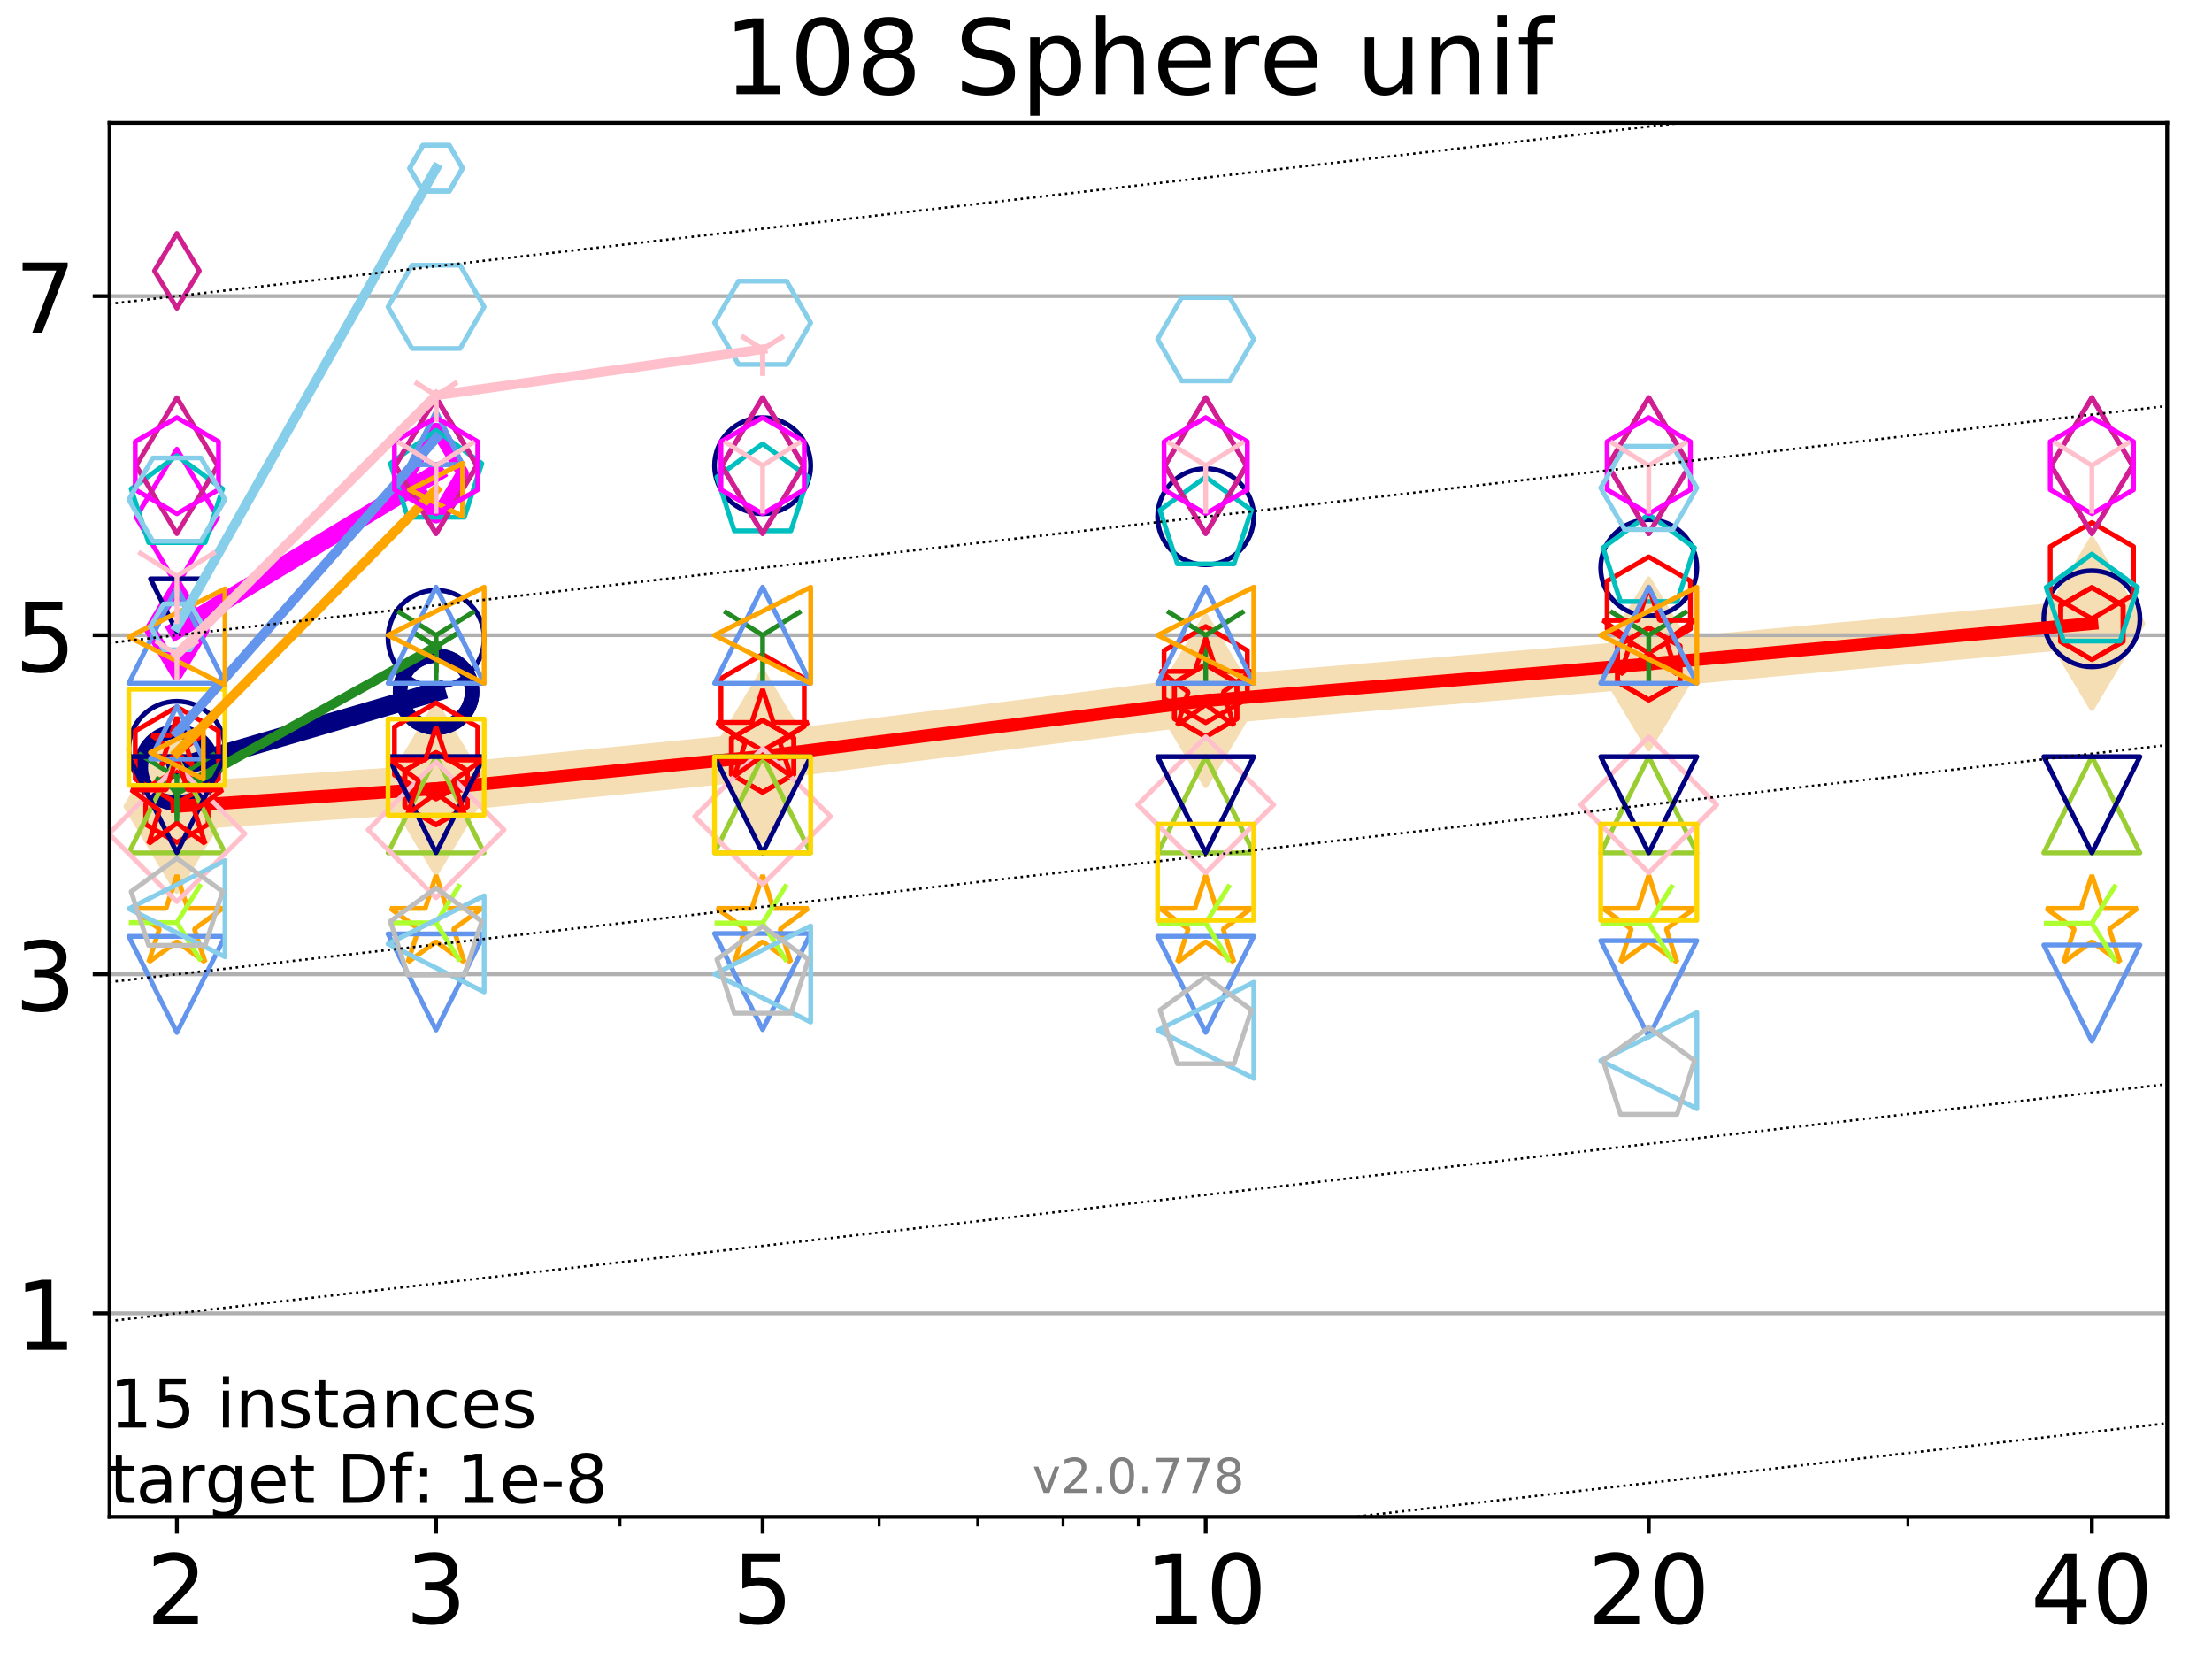 <?xml version="1.0" encoding="utf-8" standalone="no"?>
<!DOCTYPE svg PUBLIC "-//W3C//DTD SVG 1.1//EN"
  "http://www.w3.org/Graphics/SVG/1.1/DTD/svg11.dtd">
<!-- Created with matplotlib (http://matplotlib.org/) -->
<svg height="345pt" version="1.1" viewBox="0 0 460 345" width="460pt" xmlns="http://www.w3.org/2000/svg" xmlns:xlink="http://www.w3.org/1999/xlink">
 <defs>
  <style type="text/css">
*{stroke-linecap:butt;stroke-linejoin:round;}
  </style>
 </defs>
 <g id="figure_1">
  <g id="patch_1">
   <path d="M 0 345.6 
L 460.8 345.6 
L 460.8 0 
L 0 0 
z
" style="fill:#ffffff;"/>
  </g>
  <g id="axes_1">
   <g id="patch_2">
    <path d="M 22.78 315.44 
L 450.672 315.44 
L 450.672 25.56 
L 22.78 25.56 
z
" style="fill:#ffffff;"/>
   </g>
   <g id="line2d_1">
    <path clip-path="url(#p740815f506)" d="M 36.786 167.689 
L 90.685 163.993 
L 158.59 157.269 
L 250.732 145.711 
L 342.873 138.069 
L 435.015 129.67 
" style="fill:none;stroke:#f5deb3;stroke-linecap:square;stroke-width:10;"/>
    <defs>
     <path d="M -0 17.678 
L 10.607 0 
L 0 -17.678 
L -10.607 -0 
z
" id="mae98ae715f" style="stroke:#f5deb3;stroke-linejoin:miter;"/>
    </defs>
    <g clip-path="url(#p740815f506)">
     <use style="fill:#f5deb3;stroke:#f5deb3;stroke-linejoin:miter;" x="36.786" xlink:href="#mae98ae715f" y="167.689"/>
     <use style="fill:#f5deb3;stroke:#f5deb3;stroke-linejoin:miter;" x="90.685" xlink:href="#mae98ae715f" y="163.993"/>
     <use style="fill:#f5deb3;stroke:#f5deb3;stroke-linejoin:miter;" x="158.59" xlink:href="#mae98ae715f" y="157.269"/>
     <use style="fill:#f5deb3;stroke:#f5deb3;stroke-linejoin:miter;" x="250.732" xlink:href="#mae98ae715f" y="145.711"/>
     <use style="fill:#f5deb3;stroke:#f5deb3;stroke-linejoin:miter;" x="342.873" xlink:href="#mae98ae715f" y="138.069"/>
     <use style="fill:#f5deb3;stroke:#f5deb3;stroke-linejoin:miter;" x="435.015" xlink:href="#mae98ae715f" y="129.67"/>
    </g>
   </g>
   <g id="matplotlib.axis_1">
    <g id="xtick_1">
     <g id="line2d_2">
      <defs>
       <path d="M 0 0 
L 0 3.5 
" id="mb6a7f45aaf" style="stroke:#000000;stroke-width:0.8;"/>
      </defs>
      <g>
       <use style="stroke:#000000;stroke-width:0.8;" x="36.786" xlink:href="#mb6a7f45aaf" y="315.44"/>
      </g>
     </g>
     <g id="text_1">
      <!-- 2 -->
      <defs>
       <path d="M 19.188 8.297 
L 53.609 8.297 
L 53.609 0 
L 7.328 0 
L 7.328 8.297 
Q 12.938 14.109 22.625 23.891 
Q 32.328 33.688 34.812 36.531 
Q 39.547 41.844 41.422 45.531 
Q 43.312 49.219 43.312 52.781 
Q 43.312 58.594 39.234 62.25 
Q 35.156 65.922 28.609 65.922 
Q 23.969 65.922 18.812 64.312 
Q 13.672 62.703 7.812 59.422 
L 7.812 69.391 
Q 13.766 71.781 18.938 73 
Q 24.125 74.219 28.422 74.219 
Q 39.75 74.219 46.484 68.547 
Q 53.219 62.891 53.219 53.422 
Q 53.219 48.922 51.531 44.891 
Q 49.859 40.875 45.406 35.406 
Q 44.188 33.984 37.641 27.219 
Q 31.109 20.453 19.188 8.297 
z
" id="DejaVuSans-32"/>
      </defs>
      <g transform="translate(30.423 337.637)scale(0.2 -0.2)">
       <use xlink:href="#DejaVuSans-32"/>
      </g>
     </g>
    </g>
    <g id="xtick_2">
     <g id="line2d_3">
      <g>
       <use style="stroke:#000000;stroke-width:0.8;" x="90.685" xlink:href="#mb6a7f45aaf" y="315.44"/>
      </g>
     </g>
     <g id="text_2">
      <!-- 3 -->
      <defs>
       <path d="M 40.578 39.312 
Q 47.656 37.797 51.625 33 
Q 55.609 28.219 55.609 21.188 
Q 55.609 10.406 48.188 4.484 
Q 40.766 -1.422 27.094 -1.422 
Q 22.516 -1.422 17.656 -0.516 
Q 12.797 0.391 7.625 2.203 
L 7.625 11.719 
Q 11.719 9.328 16.594 8.109 
Q 21.484 6.891 26.812 6.891 
Q 36.078 6.891 40.938 10.547 
Q 45.797 14.203 45.797 21.188 
Q 45.797 27.641 41.281 31.266 
Q 36.766 34.906 28.719 34.906 
L 20.219 34.906 
L 20.219 43.016 
L 29.109 43.016 
Q 36.375 43.016 40.234 45.922 
Q 44.094 48.828 44.094 54.297 
Q 44.094 59.906 40.109 62.906 
Q 36.141 65.922 28.719 65.922 
Q 24.656 65.922 20.016 65.031 
Q 15.375 64.156 9.812 62.312 
L 9.812 71.094 
Q 15.438 72.656 20.344 73.438 
Q 25.25 74.219 29.594 74.219 
Q 40.828 74.219 47.359 69.109 
Q 53.906 64.016 53.906 55.328 
Q 53.906 49.266 50.438 45.094 
Q 46.969 40.922 40.578 39.312 
z
" id="DejaVuSans-33"/>
      </defs>
      <g transform="translate(84.323 337.637)scale(0.2 -0.2)">
       <use xlink:href="#DejaVuSans-33"/>
      </g>
     </g>
    </g>
    <g id="xtick_3">
     <g id="line2d_4">
      <g>
       <use style="stroke:#000000;stroke-width:0.8;" x="158.59" xlink:href="#mb6a7f45aaf" y="315.44"/>
      </g>
     </g>
     <g id="text_3">
      <!-- 5 -->
      <defs>
       <path d="M 10.797 72.906 
L 49.516 72.906 
L 49.516 64.594 
L 19.828 64.594 
L 19.828 46.734 
Q 21.969 47.469 24.109 47.828 
Q 26.266 48.188 28.422 48.188 
Q 40.625 48.188 47.75 41.5 
Q 54.891 34.812 54.891 23.391 
Q 54.891 11.625 47.562 5.094 
Q 40.234 -1.422 26.906 -1.422 
Q 22.312 -1.422 17.547 -0.641 
Q 12.797 0.141 7.719 1.703 
L 7.719 11.625 
Q 12.109 9.234 16.797 8.062 
Q 21.484 6.891 26.703 6.891 
Q 35.156 6.891 40.078 11.328 
Q 45.016 15.766 45.016 23.391 
Q 45.016 31 40.078 35.438 
Q 35.156 39.891 26.703 39.891 
Q 22.75 39.891 18.812 39.016 
Q 14.891 38.141 10.797 36.281 
z
" id="DejaVuSans-35"/>
      </defs>
      <g transform="translate(152.228 337.637)scale(0.2 -0.2)">
       <use xlink:href="#DejaVuSans-35"/>
      </g>
     </g>
    </g>
    <g id="xtick_4">
     <g id="line2d_5">
      <g>
       <use style="stroke:#000000;stroke-width:0.8;" x="250.732" xlink:href="#mb6a7f45aaf" y="315.44"/>
      </g>
     </g>
     <g id="text_4">
      <!-- 10 -->
      <defs>
       <path d="M 12.406 8.297 
L 28.516 8.297 
L 28.516 63.922 
L 10.984 60.406 
L 10.984 69.391 
L 28.422 72.906 
L 38.281 72.906 
L 38.281 8.297 
L 54.391 8.297 
L 54.391 0 
L 12.406 0 
z
" id="DejaVuSans-31"/>
       <path d="M 31.781 66.406 
Q 24.172 66.406 20.328 58.906 
Q 16.5 51.422 16.5 36.375 
Q 16.5 21.391 20.328 13.891 
Q 24.172 6.391 31.781 6.391 
Q 39.453 6.391 43.281 13.891 
Q 47.125 21.391 47.125 36.375 
Q 47.125 51.422 43.281 58.906 
Q 39.453 66.406 31.781 66.406 
z
M 31.781 74.219 
Q 44.047 74.219 50.516 64.516 
Q 56.984 54.828 56.984 36.375 
Q 56.984 17.969 50.516 8.266 
Q 44.047 -1.422 31.781 -1.422 
Q 19.531 -1.422 13.062 8.266 
Q 6.594 17.969 6.594 36.375 
Q 6.594 54.828 13.062 64.516 
Q 19.531 74.219 31.781 74.219 
z
" id="DejaVuSans-30"/>
      </defs>
      <g transform="translate(238.007 337.637)scale(0.2 -0.2)">
       <use xlink:href="#DejaVuSans-31"/>
       <use x="63.623" xlink:href="#DejaVuSans-30"/>
      </g>
     </g>
    </g>
    <g id="xtick_5">
     <g id="line2d_6">
      <g>
       <use style="stroke:#000000;stroke-width:0.8;" x="342.873" xlink:href="#mb6a7f45aaf" y="315.44"/>
      </g>
     </g>
     <g id="text_5">
      <!-- 20 -->
      <g transform="translate(330.148 337.637)scale(0.2 -0.2)">
       <use xlink:href="#DejaVuSans-32"/>
       <use x="63.623" xlink:href="#DejaVuSans-30"/>
      </g>
     </g>
    </g>
    <g id="xtick_6">
     <g id="line2d_7">
      <g>
       <use style="stroke:#000000;stroke-width:0.8;" x="435.015" xlink:href="#mb6a7f45aaf" y="315.44"/>
      </g>
     </g>
     <g id="text_6">
      <!-- 40 -->
      <defs>
       <path d="M 37.797 64.312 
L 12.891 25.391 
L 37.797 25.391 
z
M 35.203 72.906 
L 47.609 72.906 
L 47.609 25.391 
L 58.016 25.391 
L 58.016 17.188 
L 47.609 17.188 
L 47.609 0 
L 37.797 0 
L 37.797 17.188 
L 4.891 17.188 
L 4.891 26.703 
z
" id="DejaVuSans-34"/>
      </defs>
      <g transform="translate(422.29 337.637)scale(0.2 -0.2)">
       <use xlink:href="#DejaVuSans-34"/>
       <use x="63.623" xlink:href="#DejaVuSans-30"/>
      </g>
     </g>
    </g>
    <g id="xtick_7">
     <g id="line2d_8">
      <defs>
       <path d="M 0 0 
L 0 2 
" id="m0abdd138b0" style="stroke:#000000;stroke-width:0.6;"/>
      </defs>
      <g>
       <use style="stroke:#000000;stroke-width:0.6;" x="36.786" xlink:href="#m0abdd138b0" y="315.44"/>
      </g>
     </g>
    </g>
    <g id="xtick_8">
     <g id="line2d_9">
      <g>
       <use style="stroke:#000000;stroke-width:0.6;" x="90.685" xlink:href="#m0abdd138b0" y="315.44"/>
      </g>
     </g>
    </g>
    <g id="xtick_9">
     <g id="line2d_10">
      <g>
       <use style="stroke:#000000;stroke-width:0.6;" x="128.927" xlink:href="#m0abdd138b0" y="315.44"/>
      </g>
     </g>
    </g>
    <g id="xtick_10">
     <g id="line2d_11">
      <g>
       <use style="stroke:#000000;stroke-width:0.6;" x="158.59" xlink:href="#m0abdd138b0" y="315.44"/>
      </g>
     </g>
    </g>
    <g id="xtick_11">
     <g id="line2d_12">
      <g>
       <use style="stroke:#000000;stroke-width:0.6;" x="182.827" xlink:href="#m0abdd138b0" y="315.44"/>
      </g>
     </g>
    </g>
    <g id="xtick_12">
     <g id="line2d_13">
      <g>
       <use style="stroke:#000000;stroke-width:0.6;" x="203.318" xlink:href="#m0abdd138b0" y="315.44"/>
      </g>
     </g>
    </g>
    <g id="xtick_13">
     <g id="line2d_14">
      <g>
       <use style="stroke:#000000;stroke-width:0.6;" x="221.069" xlink:href="#m0abdd138b0" y="315.44"/>
      </g>
     </g>
    </g>
    <g id="xtick_14">
     <g id="line2d_15">
      <g>
       <use style="stroke:#000000;stroke-width:0.6;" x="236.726" xlink:href="#m0abdd138b0" y="315.44"/>
      </g>
     </g>
    </g>
    <g id="xtick_15">
     <g id="line2d_16">
      <g>
       <use style="stroke:#000000;stroke-width:0.6;" x="342.873" xlink:href="#m0abdd138b0" y="315.44"/>
      </g>
     </g>
    </g>
    <g id="xtick_16">
     <g id="line2d_17">
      <g>
       <use style="stroke:#000000;stroke-width:0.6;" x="396.773" xlink:href="#m0abdd138b0" y="315.44"/>
      </g>
     </g>
    </g>
    <g id="xtick_17">
     <g id="line2d_18">
      <g>
       <use style="stroke:#000000;stroke-width:0.6;" x="435.015" xlink:href="#m0abdd138b0" y="315.44"/>
      </g>
     </g>
    </g>
   </g>
   <g id="matplotlib.axis_2">
    <g id="ytick_1">
     <g id="line2d_19">
      <path clip-path="url(#p740815f506)" d="M 22.78 273.13 
L 450.672 273.13 
" style="fill:none;stroke:#b0b0b0;stroke-linecap:square;stroke-width:0.8;"/>
     </g>
     <g id="line2d_20">
      <defs>
       <path d="M 0 0 
L -3.5 0 
" id="me350f64777" style="stroke:#000000;stroke-width:0.8;"/>
      </defs>
      <g>
       <use style="stroke:#000000;stroke-width:0.8;" x="22.78" xlink:href="#me350f64777" y="273.13"/>
      </g>
     </g>
     <g id="text_7">
      <!-- 1 -->
      <g transform="translate(3.055 280.729)scale(0.2 -0.2)">
       <use xlink:href="#DejaVuSans-31"/>
      </g>
     </g>
    </g>
    <g id="ytick_2">
     <g id="line2d_21">
      <path clip-path="url(#p740815f506)" d="M 22.78 202.614 
L 450.672 202.614 
" style="fill:none;stroke:#b0b0b0;stroke-linecap:square;stroke-width:0.8;"/>
     </g>
     <g id="line2d_22">
      <g>
       <use style="stroke:#000000;stroke-width:0.8;" x="22.78" xlink:href="#me350f64777" y="202.614"/>
      </g>
     </g>
     <g id="text_8">
      <!-- 3 -->
      <g transform="translate(3.055 210.212)scale(0.2 -0.2)">
       <use xlink:href="#DejaVuSans-33"/>
      </g>
     </g>
    </g>
    <g id="ytick_3">
     <g id="line2d_23">
      <path clip-path="url(#p740815f506)" d="M 22.78 132.097 
L 450.672 132.097 
" style="fill:none;stroke:#b0b0b0;stroke-linecap:square;stroke-width:0.8;"/>
     </g>
     <g id="line2d_24">
      <g>
       <use style="stroke:#000000;stroke-width:0.8;" x="22.78" xlink:href="#me350f64777" y="132.097"/>
      </g>
     </g>
     <g id="text_9">
      <!-- 5 -->
      <g transform="translate(3.055 139.696)scale(0.2 -0.2)">
       <use xlink:href="#DejaVuSans-35"/>
      </g>
     </g>
    </g>
    <g id="ytick_4">
     <g id="line2d_25">
      <path clip-path="url(#p740815f506)" d="M 22.78 61.581 
L 450.672 61.581 
" style="fill:none;stroke:#b0b0b0;stroke-linecap:square;stroke-width:0.8;"/>
     </g>
     <g id="line2d_26">
      <g>
       <use style="stroke:#000000;stroke-width:0.8;" x="22.78" xlink:href="#me350f64777" y="61.581"/>
      </g>
     </g>
     <g id="text_10">
      <!-- 7 -->
      <defs>
       <path d="M 8.203 72.906 
L 55.078 72.906 
L 55.078 68.703 
L 28.609 0 
L 18.312 0 
L 43.219 64.594 
L 8.203 64.594 
z
" id="DejaVuSans-37"/>
      </defs>
      <g transform="translate(3.055 69.179)scale(0.2 -0.2)">
       <use xlink:href="#DejaVuSans-37"/>
      </g>
     </g>
    </g>
   </g>
   <g id="line2d_27">
    <path clip-path="url(#p740815f506)" d="M 36.786 159.628 
L 90.685 143.854 
" style="fill:none;stroke:#000080;stroke-linecap:square;stroke-width:4;"/>
    <defs>
     <path d="M 0 7.5 
C 1.989 7.5 3.897 6.71 5.303 5.303 
C 6.71 3.897 7.5 1.989 7.5 0 
C 7.5 -1.989 6.71 -3.897 5.303 -5.303 
C 3.897 -6.71 1.989 -7.5 0 -7.5 
C -1.989 -7.5 -3.897 -6.71 -5.303 -5.303 
C -6.71 -3.897 -7.5 -1.989 -7.5 0 
C -7.5 1.989 -6.71 3.897 -5.303 5.303 
C -3.897 6.71 -1.989 7.5 0 7.5 
z
" id="m6ea1056d8a" style="stroke:#000080;stroke-width:3;"/>
    </defs>
    <g clip-path="url(#p740815f506)">
     <use style="fill:none;stroke:#000080;stroke-width:3;" x="36.786" xlink:href="#m6ea1056d8a" y="159.628"/>
     <use style="fill:none;stroke:#000080;stroke-width:3;" x="90.685" xlink:href="#m6ea1056d8a" y="143.854"/>
    </g>
   </g>
   <g id="line2d_28">
    <path clip-path="url(#p740815f506)" d="M 90.685 143.854 
" style="fill:none;stroke:#000080;stroke-linecap:square;stroke-width:4;"/>
    <g clip-path="url(#p740815f506)">
     <use style="fill:none;stroke:#000080;stroke-width:3;" x="90.685" xlink:href="#m6ea1056d8a" y="143.854"/>
    </g>
   </g>
   <g id="line2d_29"/>
   <g id="line2d_30">
    <defs>
     <path d="M 0 10 
C 2.652 10 5.196 8.946 7.071 7.071 
C 8.946 5.196 10 2.652 10 0 
C 10 -2.652 8.946 -5.196 7.071 -7.071 
C 5.196 -8.946 2.652 -10 0 -10 
C -2.652 -10 -5.196 -8.946 -7.071 -7.071 
C -8.946 -5.196 -10 -2.652 -10 0 
C -10 2.652 -8.946 5.196 -7.071 7.071 
C -5.196 8.946 -2.652 10 0 10 
z
" id="mfa27b21da5" style="stroke:#000080;"/>
    </defs>
    <g clip-path="url(#p740815f506)">
     <use style="fill:none;stroke:#000080;" x="36.786" xlink:href="#mfa27b21da5" y="155.838"/>
     <use style="fill:none;stroke:#000080;" x="90.685" xlink:href="#mfa27b21da5" y="132.747"/>
     <use style="fill:none;stroke:#000080;" x="158.59" xlink:href="#mfa27b21da5" y="96.839"/>
     <use style="fill:none;stroke:#000080;" x="250.732" xlink:href="#mfa27b21da5" y="107.453"/>
     <use style="fill:none;stroke:#000080;" x="342.873" xlink:href="#mfa27b21da5" y="118.067"/>
     <use style="fill:none;stroke:#000080;" x="435.015" xlink:href="#mfa27b21da5" y="128.68"/>
    </g>
   </g>
   <g id="line2d_31">
    <path clip-path="url(#p740815f506)" d="M 36.786 131.001 
L 90.685 98.378 
" style="fill:none;stroke:#ff00ff;stroke-linecap:square;stroke-width:3.667;"/>
    <defs>
     <path d="M -0 9.192 
L 5.515 0 
L 0 -9.192 
L -5.515 -0 
z
" id="m1b96e57c72" style="stroke:#ff00ff;stroke-linejoin:miter;stroke-width:2.5;"/>
    </defs>
    <g clip-path="url(#p740815f506)">
     <use style="fill:none;stroke:#ff00ff;stroke-linejoin:miter;stroke-width:2.5;" x="36.786" xlink:href="#m1b96e57c72" y="131.001"/>
     <use style="fill:none;stroke:#ff00ff;stroke-linejoin:miter;stroke-width:2.5;" x="90.685" xlink:href="#m1b96e57c72" y="98.378"/>
    </g>
   </g>
   <g id="line2d_32">
    <path clip-path="url(#p740815f506)" d="M 90.685 98.378 
" style="fill:none;stroke:#ff00ff;stroke-linecap:square;stroke-width:3.667;"/>
    <g clip-path="url(#p740815f506)">
     <use style="fill:none;stroke:#ff00ff;stroke-linejoin:miter;stroke-width:2.5;" x="90.685" xlink:href="#m1b96e57c72" y="98.378"/>
    </g>
   </g>
   <g id="line2d_33"/>
   <g id="line2d_34">
    <defs>
     <path d="M -0 14.142 
L 8.485 0 
L -0 -14.142 
L -8.485 -0 
z
" id="m1212821095" style="stroke:#ff00ff;stroke-linejoin:miter;"/>
    </defs>
    <g clip-path="url(#p740815f506)">
     <use style="fill:none;stroke:#ff00ff;stroke-linejoin:miter;" x="36.786" xlink:href="#m1212821095" y="107.551"/>
     <use style="fill:none;stroke:#ff00ff;stroke-linejoin:miter;" x="90.685" xlink:href="#m1212821095" y="96.809"/>
     <use style="fill:none;stroke:#ff00ff;stroke-linejoin:miter;" x="158.59" xlink:href="#m1212821095" y="96.811"/>
     <use style="fill:none;stroke:#ff00ff;stroke-linejoin:miter;" x="250.732" xlink:href="#m1212821095" y="96.808"/>
     <use style="fill:none;stroke:#ff00ff;stroke-linejoin:miter;" x="342.873" xlink:href="#m1212821095" y="96.826"/>
     <use style="fill:none;stroke:#ff00ff;stroke-linejoin:miter;" x="435.015" xlink:href="#m1212821095" y="96.816"/>
    </g>
   </g>
   <g id="line2d_35"/>
   <g id="line2d_36">
    <defs>
     <path d="M 0 -10 
L -2.245 -3.09 
L -9.511 -3.09 
L -3.633 1.18 
L -5.878 8.09 
L -0 3.82 
L 5.878 8.09 
L 3.633 1.18 
L 9.511 -3.09 
L 2.245 -3.09 
z
" id="m127302e263" style="stroke:#ffa500;stroke-linejoin:bevel;"/>
    </defs>
    <g clip-path="url(#p740815f506)">
     <use style="fill:none;stroke:#ffa500;stroke-linejoin:bevel;" x="36.786" xlink:href="#m127302e263" y="192"/>
     <use style="fill:none;stroke:#ffa500;stroke-linejoin:bevel;" x="90.685" xlink:href="#m127302e263" y="192"/>
     <use style="fill:none;stroke:#ffa500;stroke-linejoin:bevel;" x="158.59" xlink:href="#m127302e263" y="192"/>
     <use style="fill:none;stroke:#ffa500;stroke-linejoin:bevel;" x="250.732" xlink:href="#m127302e263" y="192"/>
     <use style="fill:none;stroke:#ffa500;stroke-linejoin:bevel;" x="342.873" xlink:href="#m127302e263" y="192"/>
     <use style="fill:none;stroke:#ffa500;stroke-linejoin:bevel;" x="435.015" xlink:href="#m127302e263" y="192"/>
    </g>
   </g>
   <g id="line2d_37"/>
   <g id="line2d_38">
    <defs>
     <path d="M -0 10 
L 10 -10 
L -10 -10 
z
" id="m9c655b969f" style="stroke:#6495ed;stroke-linejoin:miter;"/>
    </defs>
    <g clip-path="url(#p740815f506)">
     <use style="fill:none;stroke:#6495ed;stroke-linejoin:miter;" x="36.786" xlink:href="#m9c655b969f" y="204.72"/>
     <use style="fill:none;stroke:#6495ed;stroke-linejoin:miter;" x="90.685" xlink:href="#m9c655b969f" y="204.204"/>
     <use style="fill:none;stroke:#6495ed;stroke-linejoin:miter;" x="158.59" xlink:href="#m9c655b969f" y="204.125"/>
     <use style="fill:none;stroke:#6495ed;stroke-linejoin:miter;" x="250.732" xlink:href="#m9c655b969f" y="204.706"/>
     <use style="fill:none;stroke:#6495ed;stroke-linejoin:miter;" x="342.873" xlink:href="#m9c655b969f" y="205.612"/>
     <use style="fill:none;stroke:#6495ed;stroke-linejoin:miter;" x="435.015" xlink:href="#m9c655b969f" y="206.519"/>
    </g>
   </g>
   <g id="line2d_39">
    <path clip-path="url(#p740815f506)" d="M 36.786 167.689 
L 90.685 163.993 
" style="fill:none;stroke:#ff0000;stroke-linecap:square;stroke-width:2.667;"/>
    <defs>
     <path d="M 0 -7.5 
L -6.495 -3.75 
L -6.495 3.75 
L -0 7.5 
L 6.495 3.75 
L 6.495 -3.75 
z
" id="me9b34cfaa6" style="stroke:#ff0000;stroke-linejoin:miter;"/>
    </defs>
    <g clip-path="url(#p740815f506)">
     <use style="fill:none;stroke:#ff0000;stroke-linejoin:miter;" x="36.786" xlink:href="#me9b34cfaa6" y="167.689"/>
     <use style="fill:none;stroke:#ff0000;stroke-linejoin:miter;" x="90.685" xlink:href="#me9b34cfaa6" y="163.993"/>
    </g>
   </g>
   <g id="line2d_40">
    <path clip-path="url(#p740815f506)" d="M 90.685 163.993 
L 158.59 157.269 
" style="fill:none;stroke:#ff0000;stroke-linecap:square;stroke-width:2.667;"/>
    <g clip-path="url(#p740815f506)">
     <use style="fill:none;stroke:#ff0000;stroke-linejoin:miter;" x="90.685" xlink:href="#me9b34cfaa6" y="163.993"/>
     <use style="fill:none;stroke:#ff0000;stroke-linejoin:miter;" x="158.59" xlink:href="#me9b34cfaa6" y="157.269"/>
    </g>
   </g>
   <g id="line2d_41">
    <path clip-path="url(#p740815f506)" d="M 158.59 157.269 
L 250.732 145.711 
" style="fill:none;stroke:#ff0000;stroke-linecap:square;stroke-width:2.667;"/>
    <g clip-path="url(#p740815f506)">
     <use style="fill:none;stroke:#ff0000;stroke-linejoin:miter;" x="158.59" xlink:href="#me9b34cfaa6" y="157.269"/>
     <use style="fill:none;stroke:#ff0000;stroke-linejoin:miter;" x="250.732" xlink:href="#me9b34cfaa6" y="145.711"/>
    </g>
   </g>
   <g id="line2d_42">
    <path clip-path="url(#p740815f506)" d="M 250.732 145.711 
L 342.873 138.069 
" style="fill:none;stroke:#ff0000;stroke-linecap:square;stroke-width:2.667;"/>
    <g clip-path="url(#p740815f506)">
     <use style="fill:none;stroke:#ff0000;stroke-linejoin:miter;" x="250.732" xlink:href="#me9b34cfaa6" y="145.711"/>
     <use style="fill:none;stroke:#ff0000;stroke-linejoin:miter;" x="342.873" xlink:href="#me9b34cfaa6" y="138.069"/>
    </g>
   </g>
   <g id="line2d_43">
    <path clip-path="url(#p740815f506)" d="M 342.873 138.069 
L 435.015 129.67 
" style="fill:none;stroke:#ff0000;stroke-linecap:square;stroke-width:2.667;"/>
    <g clip-path="url(#p740815f506)">
     <use style="fill:none;stroke:#ff0000;stroke-linejoin:miter;" x="342.873" xlink:href="#me9b34cfaa6" y="138.069"/>
     <use style="fill:none;stroke:#ff0000;stroke-linejoin:miter;" x="435.015" xlink:href="#me9b34cfaa6" y="129.67"/>
    </g>
   </g>
   <g id="line2d_44">
    <path clip-path="url(#p740815f506)" d="M 435.015 129.67 
" style="fill:none;stroke:#ff0000;stroke-linecap:square;stroke-width:2.667;"/>
    <g clip-path="url(#p740815f506)">
     <use style="fill:none;stroke:#ff0000;stroke-linejoin:miter;" x="435.015" xlink:href="#me9b34cfaa6" y="129.67"/>
    </g>
   </g>
   <g id="line2d_45"/>
   <g id="line2d_46">
    <defs>
     <path d="M 0 -10 
L -8.66 -5 
L -8.66 5 
L -0 10 
L 8.66 5 
L 8.66 -5 
z
" id="m34d55a811a" style="stroke:#ff0000;stroke-linejoin:miter;"/>
    </defs>
    <g clip-path="url(#p740815f506)">
     <use style="fill:none;stroke:#ff0000;stroke-linejoin:miter;" x="36.786" xlink:href="#m34d55a811a" y="157.011"/>
     <use style="fill:none;stroke:#ff0000;stroke-linejoin:miter;" x="90.685" xlink:href="#m34d55a811a" y="156.158"/>
     <use style="fill:none;stroke:#ff0000;stroke-linejoin:miter;" x="158.59" xlink:href="#m34d55a811a" y="146.084"/>
     <use style="fill:none;stroke:#ff0000;stroke-linejoin:miter;" x="250.732" xlink:href="#m34d55a811a" y="140.291"/>
     <use style="fill:none;stroke:#ff0000;stroke-linejoin:miter;" x="342.873" xlink:href="#m34d55a811a" y="125.804"/>
     <use style="fill:none;stroke:#ff0000;stroke-linejoin:miter;" x="435.015" xlink:href="#m34d55a811a" y="118.667"/>
    </g>
   </g>
   <g id="line2d_47"/>
   <g id="line2d_48">
    <defs>
     <path d="M 0 -10 
L -10 10 
L 10 10 
z
" id="m691d40994d" style="stroke:#9acd32;stroke-linejoin:miter;"/>
    </defs>
    <g clip-path="url(#p740815f506)">
     <use style="fill:none;stroke:#9acd32;stroke-linejoin:miter;" x="36.786" xlink:href="#m691d40994d" y="167.355"/>
     <use style="fill:none;stroke:#9acd32;stroke-linejoin:miter;" x="90.685" xlink:href="#m691d40994d" y="167.355"/>
     <use style="fill:none;stroke:#9acd32;stroke-linejoin:miter;" x="158.59" xlink:href="#m691d40994d" y="167.355"/>
     <use style="fill:none;stroke:#9acd32;stroke-linejoin:miter;" x="250.732" xlink:href="#m691d40994d" y="167.355"/>
     <use style="fill:none;stroke:#9acd32;stroke-linejoin:miter;" x="342.873" xlink:href="#m691d40994d" y="167.355"/>
     <use style="fill:none;stroke:#9acd32;stroke-linejoin:miter;" x="435.015" xlink:href="#m691d40994d" y="167.356"/>
    </g>
   </g>
   <g id="line2d_49"/>
   <g id="line2d_50">
    <defs>
     <path d="M 0 -10 
L -9.511 -3.09 
L -5.878 8.09 
L 5.878 8.09 
L 9.511 -3.09 
z
" id="m8f0b104be4" style="stroke:#00bfbf;stroke-linejoin:miter;"/>
    </defs>
    <g clip-path="url(#p740815f506)">
     <use style="fill:none;stroke:#00bfbf;stroke-linejoin:miter;" x="36.786" xlink:href="#m8f0b104be4" y="104.75"/>
     <use style="fill:none;stroke:#00bfbf;stroke-linejoin:miter;" x="90.685" xlink:href="#m8f0b104be4" y="99.473"/>
     <use style="fill:none;stroke:#00bfbf;stroke-linejoin:miter;" x="158.59" xlink:href="#m8f0b104be4" y="102.298"/>
     <use style="fill:none;stroke:#00bfbf;stroke-linejoin:miter;" x="250.732" xlink:href="#m8f0b104be4" y="109.175"/>
     <use style="fill:none;stroke:#00bfbf;stroke-linejoin:miter;" x="342.873" xlink:href="#m8f0b104be4" y="116.999"/>
     <use style="fill:none;stroke:#00bfbf;stroke-linejoin:miter;" x="435.015" xlink:href="#m8f0b104be4" y="125.226"/>
    </g>
   </g>
   <g id="line2d_51"/>
   <g id="line2d_52">
    <defs>
     <path d="M 0 0 
L -10 -0 
M 0 0 
L 5 8 
M 0 0 
L 5 -8 
" id="m890f3c75f7" style="stroke:#adff2f;"/>
    </defs>
    <g clip-path="url(#p740815f506)">
     <use style="fill:none;stroke:#adff2f;" x="36.786" xlink:href="#m890f3c75f7" y="191.848"/>
     <use style="fill:none;stroke:#adff2f;" x="90.685" xlink:href="#m890f3c75f7" y="191.898"/>
     <use style="fill:none;stroke:#adff2f;" x="158.59" xlink:href="#m890f3c75f7" y="191.939"/>
     <use style="fill:none;stroke:#adff2f;" x="250.732" xlink:href="#m890f3c75f7" y="191.969"/>
     <use style="fill:none;stroke:#adff2f;" x="342.873" xlink:href="#m890f3c75f7" y="191.985"/>
     <use style="fill:none;stroke:#adff2f;" x="435.015" xlink:href="#m890f3c75f7" y="191.992"/>
    </g>
   </g>
   <g id="line2d_53">
    <path clip-path="url(#p740815f506)" d="M 36.786 164.477 
L 90.685 134.467 
" style="fill:none;stroke:#228b22;stroke-linecap:square;stroke-width:2;"/>
    <defs>
     <path d="M 0 0 
L 0 5.5 
M 0 0 
L 4.4 -2.75 
M 0 0 
L -4.4 -2.75 
" id="mea8ac4f27a" style="stroke:#228b22;"/>
    </defs>
    <g clip-path="url(#p740815f506)">
     <use style="fill:none;stroke:#228b22;" x="36.786" xlink:href="#mea8ac4f27a" y="164.477"/>
     <use style="fill:none;stroke:#228b22;" x="90.685" xlink:href="#mea8ac4f27a" y="134.467"/>
    </g>
   </g>
   <g id="line2d_54">
    <path clip-path="url(#p740815f506)" d="M 90.685 134.467 
" style="fill:none;stroke:#228b22;stroke-linecap:square;stroke-width:2;"/>
    <g clip-path="url(#p740815f506)">
     <use style="fill:none;stroke:#228b22;" x="90.685" xlink:href="#mea8ac4f27a" y="134.467"/>
    </g>
   </g>
   <g id="line2d_55"/>
   <g id="line2d_56">
    <defs>
     <path d="M 0 0 
L 0 10 
M 0 0 
L 8 -5 
M 0 0 
L -8 -5 
" id="m7b83c732ce" style="stroke:#228b22;"/>
    </defs>
    <g clip-path="url(#p740815f506)">
     <use style="fill:none;stroke:#228b22;" x="36.786" xlink:href="#m7b83c732ce" y="161.68"/>
     <use style="fill:none;stroke:#228b22;" x="90.685" xlink:href="#m7b83c732ce" y="132.097"/>
     <use style="fill:none;stroke:#228b22;" x="158.59" xlink:href="#m7b83c732ce" y="132.097"/>
     <use style="fill:none;stroke:#228b22;" x="250.732" xlink:href="#m7b83c732ce" y="132.097"/>
     <use style="fill:none;stroke:#228b22;" x="342.873" xlink:href="#m7b83c732ce" y="132.097"/>
    </g>
   </g>
   <g id="line2d_57"/>
   <g id="line2d_58">
    <defs>
     <path d="M -0 14.142 
L 14.142 0 
L 0 -14.142 
L -14.142 -0 
z
" id="m02863470fa" style="stroke:#ffc0cb;stroke-linejoin:miter;"/>
    </defs>
    <g clip-path="url(#p740815f506)">
     <use style="fill:none;stroke:#ffc0cb;stroke-linejoin:miter;" x="36.786" xlink:href="#m02863470fa" y="173.373"/>
     <use style="fill:none;stroke:#ffc0cb;stroke-linejoin:miter;" x="90.685" xlink:href="#m02863470fa" y="172.565"/>
     <use style="fill:none;stroke:#ffc0cb;stroke-linejoin:miter;" x="158.59" xlink:href="#m02863470fa" y="169.793"/>
     <use style="fill:none;stroke:#ffc0cb;stroke-linejoin:miter;" x="250.732" xlink:href="#m02863470fa" y="167.356"/>
     <use style="fill:none;stroke:#ffc0cb;stroke-linejoin:miter;" x="342.873" xlink:href="#m02863470fa" y="167.356"/>
    </g>
   </g>
   <g id="line2d_59"/>
   <g id="line2d_60">
    <defs>
     <path d="M -10 -0 
L 10 10 
L 10 -10 
z
" id="m5c76915de6" style="stroke:#87ceeb;stroke-linejoin:miter;"/>
    </defs>
    <g clip-path="url(#p740815f506)">
     <use style="fill:none;stroke:#87ceeb;stroke-linejoin:miter;" x="36.786" xlink:href="#m5c76915de6" y="188.971"/>
     <use style="fill:none;stroke:#87ceeb;stroke-linejoin:miter;" x="90.685" xlink:href="#m5c76915de6" y="196.286"/>
     <use style="fill:none;stroke:#87ceeb;stroke-linejoin:miter;" x="158.59" xlink:href="#m5c76915de6" y="202.55"/>
     <use style="fill:none;stroke:#87ceeb;stroke-linejoin:miter;" x="250.732" xlink:href="#m5c76915de6" y="214.266"/>
     <use style="fill:none;stroke:#87ceeb;stroke-linejoin:miter;" x="342.873" xlink:href="#m5c76915de6" y="220.567"/>
    </g>
   </g>
   <g id="line2d_61">
    <path clip-path="url(#p740815f506)" d="M 36.786 125.875 
" style="fill:none;stroke:#000080;stroke-linecap:square;stroke-width:2;"/>
    <defs>
     <path d="M -0 5.5 
L 5.5 -5.5 
L -5.5 -5.5 
z
" id="m678aa96508" style="stroke:#000080;stroke-linejoin:miter;"/>
    </defs>
    <g clip-path="url(#p740815f506)">
     <use style="fill:none;stroke:#000080;stroke-linejoin:miter;" x="36.786" xlink:href="#m678aa96508" y="125.875"/>
    </g>
   </g>
   <g id="line2d_62"/>
   <g id="line2d_63">
    <defs>
     <path d="M -0 10 
L 10 -10 
L -10 -10 
z
" id="ma10467de3f" style="stroke:#000080;stroke-linejoin:miter;"/>
    </defs>
    <g clip-path="url(#p740815f506)">
     <use style="fill:none;stroke:#000080;stroke-linejoin:miter;" x="36.786" xlink:href="#ma10467de3f" y="167.331"/>
     <use style="fill:none;stroke:#000080;stroke-linejoin:miter;" x="90.685" xlink:href="#ma10467de3f" y="167.335"/>
     <use style="fill:none;stroke:#000080;stroke-linejoin:miter;" x="158.59" xlink:href="#ma10467de3f" y="167.353"/>
     <use style="fill:none;stroke:#000080;stroke-linejoin:miter;" x="250.732" xlink:href="#ma10467de3f" y="167.355"/>
     <use style="fill:none;stroke:#000080;stroke-linejoin:miter;" x="342.873" xlink:href="#ma10467de3f" y="167.354"/>
     <use style="fill:none;stroke:#000080;stroke-linejoin:miter;" x="435.015" xlink:href="#ma10467de3f" y="167.355"/>
    </g>
   </g>
   <g id="line2d_64">
    <path clip-path="url(#p740815f506)" d="M 36.786 154.62 
" style="fill:none;stroke:#ff0000;stroke-linecap:square;stroke-width:2;"/>
    <defs>
     <path d="M 0 -5.5 
L -1.235 -1.7 
L -5.231 -1.7 
L -1.998 0.649 
L -3.233 4.45 
L -0 2.101 
L 3.233 4.45 
L 1.998 0.649 
L 5.231 -1.7 
L 1.235 -1.7 
z
" id="m5adb7fe6c8" style="stroke:#ff0000;stroke-linejoin:bevel;"/>
    </defs>
    <g clip-path="url(#p740815f506)">
     <use style="fill:none;stroke:#ff0000;stroke-linejoin:bevel;" x="36.786" xlink:href="#m5adb7fe6c8" y="154.62"/>
    </g>
   </g>
   <g id="line2d_65"/>
   <g id="line2d_66">
    <defs>
     <path d="M 0 -10 
L -2.245 -3.09 
L -9.511 -3.09 
L -3.633 1.18 
L -5.878 8.09 
L -0 3.82 
L 5.878 8.09 
L 3.633 1.18 
L 9.511 -3.09 
L 2.245 -3.09 
z
" id="m72cf967199" style="stroke:#ff0000;stroke-linejoin:bevel;"/>
    </defs>
    <g clip-path="url(#p740815f506)">
     <use style="fill:none;stroke:#ff0000;stroke-linejoin:bevel;" x="36.786" xlink:href="#m72cf967199" y="167.356"/>
     <use style="fill:none;stroke:#ff0000;stroke-linejoin:bevel;" x="90.685" xlink:href="#m72cf967199" y="161.147"/>
     <use style="fill:none;stroke:#ff0000;stroke-linejoin:bevel;" x="158.59" xlink:href="#m72cf967199" y="153.325"/>
     <use style="fill:none;stroke:#ff0000;stroke-linejoin:bevel;" x="250.732" xlink:href="#m72cf967199" y="142.711"/>
     <use style="fill:none;stroke:#ff0000;stroke-linejoin:bevel;" x="342.873" xlink:href="#m72cf967199" y="132.097"/>
    </g>
   </g>
   <g id="line2d_67"/>
   <g id="line2d_68">
    <defs>
     <path d="M -10 10 
L 10 10 
L 10 -10 
L -10 -10 
z
" id="m11b5b334e9" style="stroke:#ffd700;stroke-linejoin:miter;"/>
    </defs>
    <g clip-path="url(#p740815f506)">
     <use style="fill:none;stroke:#ffd700;stroke-linejoin:miter;" x="36.786" xlink:href="#m11b5b334e9" y="153.324"/>
     <use style="fill:none;stroke:#ffd700;stroke-linejoin:miter;" x="90.685" xlink:href="#m11b5b334e9" y="159.529"/>
     <use style="fill:none;stroke:#ffd700;stroke-linejoin:miter;" x="158.59" xlink:href="#m11b5b334e9" y="167.349"/>
     <use style="fill:none;stroke:#ffd700;stroke-linejoin:miter;" x="250.732" xlink:href="#m11b5b334e9" y="181.374"/>
     <use style="fill:none;stroke:#ffd700;stroke-linejoin:miter;" x="342.873" xlink:href="#m11b5b334e9" y="181.378"/>
    </g>
   </g>
   <g id="line2d_69">
    <path clip-path="url(#p740815f506)" d="M 36.786 56.319 
" style="fill:none;stroke:#d02090;stroke-linecap:square;stroke-width:2;"/>
    <defs>
     <path d="M -0 7.778 
L 4.667 0 
L -0 -7.778 
L -4.667 -0 
z
" id="mcf45ed597d" style="stroke:#d02090;stroke-linejoin:miter;"/>
    </defs>
    <g clip-path="url(#p740815f506)">
     <use style="fill:none;stroke:#d02090;stroke-linejoin:miter;" x="36.786" xlink:href="#mcf45ed597d" y="56.319"/>
    </g>
   </g>
   <g id="line2d_70"/>
   <g id="line2d_71">
    <defs>
     <path d="M -0 14.142 
L 8.485 0 
L -0 -14.142 
L -8.485 -0 
z
" id="m17bc43e8b4" style="stroke:#d02090;stroke-linejoin:miter;"/>
    </defs>
    <g clip-path="url(#p740815f506)">
     <use style="fill:none;stroke:#d02090;stroke-linejoin:miter;" x="36.786" xlink:href="#m17bc43e8b4" y="96.839"/>
     <use style="fill:none;stroke:#d02090;stroke-linejoin:miter;" x="90.685" xlink:href="#m17bc43e8b4" y="96.839"/>
     <use style="fill:none;stroke:#d02090;stroke-linejoin:miter;" x="158.59" xlink:href="#m17bc43e8b4" y="96.839"/>
     <use style="fill:none;stroke:#d02090;stroke-linejoin:miter;" x="250.732" xlink:href="#m17bc43e8b4" y="96.839"/>
     <use style="fill:none;stroke:#d02090;stroke-linejoin:miter;" x="342.873" xlink:href="#m17bc43e8b4" y="96.839"/>
     <use style="fill:none;stroke:#d02090;stroke-linejoin:miter;" x="435.015" xlink:href="#m17bc43e8b4" y="96.839"/>
    </g>
   </g>
   <g id="line2d_72">
    <path clip-path="url(#p740815f506)" d="M 36.786 152.35 
L 90.685 91.116 
" style="fill:none;stroke:#6495ed;stroke-linecap:square;stroke-width:2;"/>
    <defs>
     <path d="M 0 -5.5 
L -5.5 5.5 
L 5.5 5.5 
z
" id="m978ee6ff0d" style="stroke:#6495ed;stroke-linejoin:miter;"/>
    </defs>
    <g clip-path="url(#p740815f506)">
     <use style="fill:none;stroke:#6495ed;stroke-linejoin:miter;" x="36.786" xlink:href="#m978ee6ff0d" y="152.35"/>
     <use style="fill:none;stroke:#6495ed;stroke-linejoin:miter;" x="90.685" xlink:href="#m978ee6ff0d" y="91.116"/>
    </g>
   </g>
   <g id="line2d_73">
    <path clip-path="url(#p740815f506)" d="M 90.685 91.116 
" style="fill:none;stroke:#6495ed;stroke-linecap:square;stroke-width:2;"/>
    <g clip-path="url(#p740815f506)">
     <use style="fill:none;stroke:#6495ed;stroke-linejoin:miter;" x="90.685" xlink:href="#m978ee6ff0d" y="91.116"/>
    </g>
   </g>
   <g id="line2d_74"/>
   <g id="line2d_75">
    <defs>
     <path d="M 0 -10 
L -10 10 
L 10 10 
z
" id="m2401c4ecb5" style="stroke:#6495ed;stroke-linejoin:miter;"/>
    </defs>
    <g clip-path="url(#p740815f506)">
     <use style="fill:none;stroke:#6495ed;stroke-linejoin:miter;" x="36.786" xlink:href="#m2401c4ecb5" y="132.097"/>
     <use style="fill:none;stroke:#6495ed;stroke-linejoin:miter;" x="90.685" xlink:href="#m2401c4ecb5" y="132.097"/>
     <use style="fill:none;stroke:#6495ed;stroke-linejoin:miter;" x="158.59" xlink:href="#m2401c4ecb5" y="132.097"/>
     <use style="fill:none;stroke:#6495ed;stroke-linejoin:miter;" x="250.732" xlink:href="#m2401c4ecb5" y="132.097"/>
     <use style="fill:none;stroke:#6495ed;stroke-linejoin:miter;" x="342.873" xlink:href="#m2401c4ecb5" y="132.097"/>
    </g>
   </g>
   <g id="line2d_76">
    <path clip-path="url(#p740815f506)" d="M 36.786 156.485 
L 90.685 101.85 
" style="fill:none;stroke:#ffa500;stroke-linecap:square;stroke-width:2;"/>
    <defs>
     <path d="M -5.5 -0 
L 5.5 5.5 
L 5.5 -5.5 
z
" id="mcf12d37605" style="stroke:#ffa500;stroke-linejoin:miter;"/>
    </defs>
    <g clip-path="url(#p740815f506)">
     <use style="fill:none;stroke:#ffa500;stroke-linejoin:miter;" x="36.786" xlink:href="#mcf12d37605" y="156.485"/>
     <use style="fill:none;stroke:#ffa500;stroke-linejoin:miter;" x="90.685" xlink:href="#mcf12d37605" y="101.85"/>
    </g>
   </g>
   <g id="line2d_77">
    <path clip-path="url(#p740815f506)" d="M 90.685 101.85 
" style="fill:none;stroke:#ffa500;stroke-linecap:square;stroke-width:2;"/>
    <g clip-path="url(#p740815f506)">
     <use style="fill:none;stroke:#ffa500;stroke-linejoin:miter;" x="90.685" xlink:href="#mcf12d37605" y="101.85"/>
    </g>
   </g>
   <g id="line2d_78"/>
   <g id="line2d_79">
    <defs>
     <path d="M -10 -0 
L 10 10 
L 10 -10 
z
" id="mb59d532db3" style="stroke:#ffa500;stroke-linejoin:miter;"/>
    </defs>
    <g clip-path="url(#p740815f506)">
     <use style="fill:none;stroke:#ffa500;stroke-linejoin:miter;" x="36.786" xlink:href="#mb59d532db3" y="132.453"/>
     <use style="fill:none;stroke:#ffa500;stroke-linejoin:miter;" x="90.685" xlink:href="#mb59d532db3" y="132.097"/>
     <use style="fill:none;stroke:#ffa500;stroke-linejoin:miter;" x="158.59" xlink:href="#mb59d532db3" y="132.097"/>
     <use style="fill:none;stroke:#ffa500;stroke-linejoin:miter;" x="250.732" xlink:href="#mb59d532db3" y="132.097"/>
     <use style="fill:none;stroke:#ffa500;stroke-linejoin:miter;" x="342.873" xlink:href="#mb59d532db3" y="132.097"/>
    </g>
   </g>
   <g id="line2d_80"/>
   <g id="line2d_81">
    <defs>
     <path d="M 0 -10 
L -8.66 -5 
L -8.66 5 
L -0 10 
L 8.66 5 
L 8.66 -5 
z
" id="m2bcfecb80e" style="stroke:#ff00ff;stroke-linejoin:miter;"/>
    </defs>
    <g clip-path="url(#p740815f506)">
     <use style="fill:none;stroke:#ff00ff;stroke-linejoin:miter;" x="36.786" xlink:href="#m2bcfecb80e" y="96.839"/>
     <use style="fill:none;stroke:#ff00ff;stroke-linejoin:miter;" x="90.685" xlink:href="#m2bcfecb80e" y="96.839"/>
     <use style="fill:none;stroke:#ff00ff;stroke-linejoin:miter;" x="158.59" xlink:href="#m2bcfecb80e" y="96.839"/>
     <use style="fill:none;stroke:#ff00ff;stroke-linejoin:miter;" x="250.732" xlink:href="#m2bcfecb80e" y="96.839"/>
     <use style="fill:none;stroke:#ff00ff;stroke-linejoin:miter;" x="342.873" xlink:href="#m2bcfecb80e" y="96.839"/>
     <use style="fill:none;stroke:#ff00ff;stroke-linejoin:miter;" x="435.015" xlink:href="#m2bcfecb80e" y="96.839"/>
    </g>
   </g>
   <g id="line2d_82"/>
   <g id="line2d_83">
    <defs>
     <path d="M 0 -10 
L -9.511 -3.09 
L -5.878 8.09 
L 5.878 8.09 
L 9.511 -3.09 
z
" id="mee73aeca6c" style="stroke:#bebebe;stroke-linejoin:miter;"/>
    </defs>
    <g clip-path="url(#p740815f506)">
     <use style="fill:none;stroke:#bebebe;stroke-linejoin:miter;" x="36.786" xlink:href="#mee73aeca6c" y="188.498"/>
     <use style="fill:none;stroke:#bebebe;stroke-linejoin:miter;" x="90.685" xlink:href="#mee73aeca6c" y="194.682"/>
     <use style="fill:none;stroke:#bebebe;stroke-linejoin:miter;" x="158.59" xlink:href="#mee73aeca6c" y="202.611"/>
     <use style="fill:none;stroke:#bebebe;stroke-linejoin:miter;" x="250.732" xlink:href="#mee73aeca6c" y="213.118"/>
     <use style="fill:none;stroke:#bebebe;stroke-linejoin:miter;" x="342.873" xlink:href="#mee73aeca6c" y="223.641"/>
    </g>
   </g>
   <g id="line2d_84">
    <path clip-path="url(#p740815f506)" d="M 36.786 130.348 
L 90.685 34.992 
" style="fill:none;stroke:#87ceeb;stroke-linecap:square;stroke-width:2;"/>
    <defs>
     <path d="M -2.75 -4.763 
L -5.5 -0 
L -2.75 4.763 
L 2.75 4.763 
L 5.5 0 
L 2.75 -4.763 
z
" id="mfd7b338a83" style="stroke:#87ceeb;stroke-linejoin:miter;"/>
    </defs>
    <g clip-path="url(#p740815f506)">
     <use style="fill:none;stroke:#87ceeb;stroke-linejoin:miter;" x="36.786" xlink:href="#mfd7b338a83" y="130.348"/>
     <use style="fill:none;stroke:#87ceeb;stroke-linejoin:miter;" x="90.685" xlink:href="#mfd7b338a83" y="34.992"/>
    </g>
   </g>
   <g id="line2d_85">
    <path clip-path="url(#p740815f506)" d="M 90.685 34.992 
" style="fill:none;stroke:#87ceeb;stroke-linecap:square;stroke-width:2;"/>
    <g clip-path="url(#p740815f506)">
     <use style="fill:none;stroke:#87ceeb;stroke-linejoin:miter;" x="90.685" xlink:href="#mfd7b338a83" y="34.992"/>
    </g>
   </g>
   <g id="line2d_86"/>
   <g id="line2d_87">
    <defs>
     <path d="M -5 -8.66 
L -10 -0 
L -5 8.66 
L 5 8.66 
L 10 0 
L 5 -8.66 
z
" id="m5ce2fbedfd" style="stroke:#87ceeb;stroke-linejoin:miter;"/>
    </defs>
    <g clip-path="url(#p740815f506)">
     <use style="fill:none;stroke:#87ceeb;stroke-linejoin:miter;" x="36.786" xlink:href="#m5ce2fbedfd" y="103.892"/>
     <use style="fill:none;stroke:#87ceeb;stroke-linejoin:miter;" x="90.685" xlink:href="#m5ce2fbedfd" y="63.817"/>
     <use style="fill:none;stroke:#87ceeb;stroke-linejoin:miter;" x="158.59" xlink:href="#m5ce2fbedfd" y="67.128"/>
     <use style="fill:none;stroke:#87ceeb;stroke-linejoin:miter;" x="250.732" xlink:href="#m5ce2fbedfd" y="70.55"/>
     <use style="fill:none;stroke:#87ceeb;stroke-linejoin:miter;" x="342.873" xlink:href="#m5ce2fbedfd" y="101.463"/>
    </g>
   </g>
   <g id="line2d_88">
    <path clip-path="url(#p740815f506)" d="M 36.786 136.058 
L 90.685 82.221 
" style="fill:none;stroke:#ffc0cb;stroke-linecap:square;stroke-width:2;"/>
    <defs>
     <path d="M 0 0 
L 0 5.5 
M 0 0 
L 4.4 -2.75 
M 0 0 
L -4.4 -2.75 
" id="mb63a7c61d7" style="stroke:#ffc0cb;"/>
    </defs>
    <g clip-path="url(#p740815f506)">
     <use style="fill:none;stroke:#ffc0cb;" x="36.786" xlink:href="#mb63a7c61d7" y="136.058"/>
     <use style="fill:none;stroke:#ffc0cb;" x="90.685" xlink:href="#mb63a7c61d7" y="82.221"/>
    </g>
   </g>
   <g id="line2d_89">
    <path clip-path="url(#p740815f506)" d="M 90.685 82.221 
L 158.59 72.635 
" style="fill:none;stroke:#ffc0cb;stroke-linecap:square;stroke-width:2;"/>
    <g clip-path="url(#p740815f506)">
     <use style="fill:none;stroke:#ffc0cb;" x="90.685" xlink:href="#mb63a7c61d7" y="82.221"/>
     <use style="fill:none;stroke:#ffc0cb;" x="158.59" xlink:href="#mb63a7c61d7" y="72.635"/>
    </g>
   </g>
   <g id="line2d_90">
    <path clip-path="url(#p740815f506)" d="M 158.59 72.635 
" style="fill:none;stroke:#ffc0cb;stroke-linecap:square;stroke-width:2;"/>
    <g clip-path="url(#p740815f506)">
     <use style="fill:none;stroke:#ffc0cb;" x="158.59" xlink:href="#mb63a7c61d7" y="72.635"/>
    </g>
   </g>
   <g id="line2d_91"/>
   <g id="line2d_92">
    <defs>
     <path d="M 0 0 
L 0 10 
M 0 0 
L 8 -5 
M 0 0 
L -8 -5 
" id="m53de1d0105" style="stroke:#ffc0cb;"/>
    </defs>
    <g clip-path="url(#p740815f506)">
     <use style="fill:none;stroke:#ffc0cb;" x="36.786" xlink:href="#m53de1d0105" y="119.78"/>
     <use style="fill:none;stroke:#ffc0cb;" x="90.685" xlink:href="#m53de1d0105" y="96.835"/>
     <use style="fill:none;stroke:#ffc0cb;" x="158.59" xlink:href="#m53de1d0105" y="96.809"/>
     <use style="fill:none;stroke:#ffc0cb;" x="250.732" xlink:href="#m53de1d0105" y="96.82"/>
     <use style="fill:none;stroke:#ffc0cb;" x="342.873" xlink:href="#m53de1d0105" y="96.835"/>
     <use style="fill:none;stroke:#ffc0cb;" x="435.015" xlink:href="#m53de1d0105" y="96.816"/>
    </g>
   </g>
   <g id="line2d_93"/>
   <g id="line2d_94">
    <path clip-path="url(#p740815f506)" d="M 11.146 346.6 
L 461.8 294.689 
" style="fill:none;stroke:#000000;stroke-dasharray:0.5,0.825;stroke-dashoffset:0;stroke-width:0.5;"/>
   </g>
   <g id="line2d_95">
    <path clip-path="url(#p740815f506)" d="M -1 277.483 
L 461.8 224.173 
" style="fill:none;stroke:#000000;stroke-dasharray:0.5,0.825;stroke-dashoffset:0;stroke-width:0.5;"/>
   </g>
   <g id="line2d_96">
    <path clip-path="url(#p740815f506)" d="M -1 206.966 
L 461.8 153.656 
" style="fill:none;stroke:#000000;stroke-dasharray:0.5,0.825;stroke-dashoffset:0;stroke-width:0.5;"/>
   </g>
   <g id="line2d_97">
    <path clip-path="url(#p740815f506)" d="M -1 136.45 
L 461.8 83.14 
" style="fill:none;stroke:#000000;stroke-dasharray:0.5,0.825;stroke-dashoffset:0;stroke-width:0.5;"/>
   </g>
   <g id="line2d_98">
    <path clip-path="url(#p740815f506)" d="M -1 65.933 
L 461.8 12.624 
" style="fill:none;stroke:#000000;stroke-dasharray:0.5,0.825;stroke-dashoffset:0;stroke-width:0.5;"/>
   </g>
   <g id="patch_3">
    <path d="M 22.78 315.44 
L 22.78 25.56 
" style="fill:none;stroke:#000000;stroke-linecap:square;stroke-linejoin:miter;stroke-width:0.8;"/>
   </g>
   <g id="patch_4">
    <path d="M 450.672 315.44 
L 450.672 25.56 
" style="fill:none;stroke:#000000;stroke-linecap:square;stroke-linejoin:miter;stroke-width:0.8;"/>
   </g>
   <g id="patch_5">
    <path d="M 22.78 315.44 
L 450.672 315.44 
" style="fill:none;stroke:#000000;stroke-linecap:square;stroke-linejoin:miter;stroke-width:0.8;"/>
   </g>
   <g id="patch_6">
    <path d="M 22.78 25.56 
L 450.672 25.56 
" style="fill:none;stroke:#000000;stroke-linecap:square;stroke-linejoin:miter;stroke-width:0.8;"/>
   </g>
   <g id="text_11">
    <!-- 15 instances -->
    <defs>
     <path id="DejaVuSans-20"/>
     <path d="M 9.422 54.688 
L 18.406 54.688 
L 18.406 0 
L 9.422 0 
z
M 9.422 75.984 
L 18.406 75.984 
L 18.406 64.594 
L 9.422 64.594 
z
" id="DejaVuSans-69"/>
     <path d="M 54.891 33.016 
L 54.891 0 
L 45.906 0 
L 45.906 32.719 
Q 45.906 40.484 42.875 44.328 
Q 39.844 48.188 33.797 48.188 
Q 26.516 48.188 22.312 43.547 
Q 18.109 38.922 18.109 30.906 
L 18.109 0 
L 9.078 0 
L 9.078 54.688 
L 18.109 54.688 
L 18.109 46.188 
Q 21.344 51.125 25.703 53.562 
Q 30.078 56 35.797 56 
Q 45.219 56 50.047 50.172 
Q 54.891 44.344 54.891 33.016 
z
" id="DejaVuSans-6e"/>
     <path d="M 44.281 53.078 
L 44.281 44.578 
Q 40.484 46.531 36.375 47.5 
Q 32.281 48.484 27.875 48.484 
Q 21.188 48.484 17.844 46.438 
Q 14.5 44.391 14.5 40.281 
Q 14.5 37.156 16.891 35.375 
Q 19.281 33.594 26.516 31.984 
L 29.594 31.297 
Q 39.156 29.25 43.188 25.516 
Q 47.219 21.781 47.219 15.094 
Q 47.219 7.469 41.188 3.016 
Q 35.156 -1.422 24.609 -1.422 
Q 20.219 -1.422 15.453 -0.562 
Q 10.688 0.297 5.422 2 
L 5.422 11.281 
Q 10.406 8.688 15.234 7.391 
Q 20.062 6.109 24.812 6.109 
Q 31.156 6.109 34.562 8.281 
Q 37.984 10.453 37.984 14.406 
Q 37.984 18.062 35.516 20.016 
Q 33.062 21.969 24.703 23.781 
L 21.578 24.516 
Q 13.234 26.266 9.516 29.906 
Q 5.812 33.547 5.812 39.891 
Q 5.812 47.609 11.281 51.797 
Q 16.75 56 26.812 56 
Q 31.781 56 36.172 55.266 
Q 40.578 54.547 44.281 53.078 
z
" id="DejaVuSans-73"/>
     <path d="M 18.312 70.219 
L 18.312 54.688 
L 36.812 54.688 
L 36.812 47.703 
L 18.312 47.703 
L 18.312 18.016 
Q 18.312 11.328 20.141 9.422 
Q 21.969 7.516 27.594 7.516 
L 36.812 7.516 
L 36.812 0 
L 27.594 0 
Q 17.188 0 13.234 3.875 
Q 9.281 7.766 9.281 18.016 
L 9.281 47.703 
L 2.688 47.703 
L 2.688 54.688 
L 9.281 54.688 
L 9.281 70.219 
z
" id="DejaVuSans-74"/>
     <path d="M 34.281 27.484 
Q 23.391 27.484 19.188 25 
Q 14.984 22.516 14.984 16.5 
Q 14.984 11.719 18.141 8.906 
Q 21.297 6.109 26.703 6.109 
Q 34.188 6.109 38.703 11.406 
Q 43.219 16.703 43.219 25.484 
L 43.219 27.484 
z
M 52.203 31.203 
L 52.203 0 
L 43.219 0 
L 43.219 8.297 
Q 40.141 3.328 35.547 0.953 
Q 30.953 -1.422 24.312 -1.422 
Q 15.922 -1.422 10.953 3.297 
Q 6 8.016 6 15.922 
Q 6 25.141 12.172 29.828 
Q 18.359 34.516 30.609 34.516 
L 43.219 34.516 
L 43.219 35.406 
Q 43.219 41.609 39.141 45 
Q 35.062 48.391 27.688 48.391 
Q 23 48.391 18.547 47.266 
Q 14.109 46.141 10.016 43.891 
L 10.016 52.203 
Q 14.938 54.109 19.578 55.047 
Q 24.219 56 28.609 56 
Q 40.484 56 46.344 49.844 
Q 52.203 43.703 52.203 31.203 
z
" id="DejaVuSans-61"/>
     <path d="M 48.781 52.594 
L 48.781 44.188 
Q 44.969 46.297 41.141 47.344 
Q 37.312 48.391 33.406 48.391 
Q 24.656 48.391 19.812 42.844 
Q 14.984 37.312 14.984 27.297 
Q 14.984 17.281 19.812 11.734 
Q 24.656 6.203 33.406 6.203 
Q 37.312 6.203 41.141 7.25 
Q 44.969 8.297 48.781 10.406 
L 48.781 2.094 
Q 45.016 0.344 40.984 -0.531 
Q 36.969 -1.422 32.422 -1.422 
Q 20.062 -1.422 12.781 6.344 
Q 5.516 14.109 5.516 27.297 
Q 5.516 40.672 12.859 48.328 
Q 20.219 56 33.016 56 
Q 37.156 56 41.109 55.141 
Q 45.062 54.297 48.781 52.594 
z
" id="DejaVuSans-63"/>
     <path d="M 56.203 29.594 
L 56.203 25.203 
L 14.891 25.203 
Q 15.484 15.922 20.484 11.062 
Q 25.484 6.203 34.422 6.203 
Q 39.594 6.203 44.453 7.469 
Q 49.312 8.734 54.109 11.281 
L 54.109 2.781 
Q 49.266 0.734 44.188 -0.344 
Q 39.109 -1.422 33.891 -1.422 
Q 20.797 -1.422 13.156 6.188 
Q 5.516 13.812 5.516 26.812 
Q 5.516 40.234 12.766 48.109 
Q 20.016 56 32.328 56 
Q 43.359 56 49.781 48.891 
Q 56.203 41.797 56.203 29.594 
z
M 47.219 32.234 
Q 47.125 39.594 43.094 43.984 
Q 39.062 48.391 32.422 48.391 
Q 24.906 48.391 20.391 44.141 
Q 15.875 39.891 15.188 32.172 
z
" id="DejaVuSans-65"/>
    </defs>
    <g transform="translate(22.78 296.851)scale(0.14 -0.14)">
     <use xlink:href="#DejaVuSans-31"/>
     <use x="63.623" xlink:href="#DejaVuSans-35"/>
     <use x="127.246" xlink:href="#DejaVuSans-20"/>
     <use x="159.033" xlink:href="#DejaVuSans-69"/>
     <use x="186.816" xlink:href="#DejaVuSans-6e"/>
     <use x="250.195" xlink:href="#DejaVuSans-73"/>
     <use x="302.295" xlink:href="#DejaVuSans-74"/>
     <use x="341.504" xlink:href="#DejaVuSans-61"/>
     <use x="402.783" xlink:href="#DejaVuSans-6e"/>
     <use x="466.162" xlink:href="#DejaVuSans-63"/>
     <use x="521.143" xlink:href="#DejaVuSans-65"/>
     <use x="582.666" xlink:href="#DejaVuSans-73"/>
    </g>
    <!-- target Df: 1e-8 -->
    <defs>
     <path d="M 41.109 46.297 
Q 39.594 47.172 37.812 47.578 
Q 36.031 48 33.891 48 
Q 26.266 48 22.188 43.047 
Q 18.109 38.094 18.109 28.812 
L 18.109 0 
L 9.078 0 
L 9.078 54.688 
L 18.109 54.688 
L 18.109 46.188 
Q 20.953 51.172 25.484 53.578 
Q 30.031 56 36.531 56 
Q 37.453 56 38.578 55.875 
Q 39.703 55.766 41.062 55.516 
z
" id="DejaVuSans-72"/>
     <path d="M 45.406 27.984 
Q 45.406 37.75 41.375 43.109 
Q 37.359 48.484 30.078 48.484 
Q 22.859 48.484 18.828 43.109 
Q 14.797 37.75 14.797 27.984 
Q 14.797 18.266 18.828 12.891 
Q 22.859 7.516 30.078 7.516 
Q 37.359 7.516 41.375 12.891 
Q 45.406 18.266 45.406 27.984 
z
M 54.391 6.781 
Q 54.391 -7.172 48.188 -13.984 
Q 42 -20.797 29.203 -20.797 
Q 24.469 -20.797 20.266 -20.094 
Q 16.062 -19.391 12.109 -17.922 
L 12.109 -9.188 
Q 16.062 -11.328 19.922 -12.344 
Q 23.781 -13.375 27.781 -13.375 
Q 36.625 -13.375 41.016 -8.766 
Q 45.406 -4.156 45.406 5.172 
L 45.406 9.625 
Q 42.625 4.781 38.281 2.391 
Q 33.938 0 27.875 0 
Q 17.828 0 11.672 7.656 
Q 5.516 15.328 5.516 27.984 
Q 5.516 40.672 11.672 48.328 
Q 17.828 56 27.875 56 
Q 33.938 56 38.281 53.609 
Q 42.625 51.219 45.406 46.391 
L 45.406 54.688 
L 54.391 54.688 
z
" id="DejaVuSans-67"/>
     <path d="M 19.672 64.797 
L 19.672 8.109 
L 31.594 8.109 
Q 46.688 8.109 53.688 14.938 
Q 60.688 21.781 60.688 36.531 
Q 60.688 51.172 53.688 57.984 
Q 46.688 64.797 31.594 64.797 
z
M 9.812 72.906 
L 30.078 72.906 
Q 51.266 72.906 61.172 64.094 
Q 71.094 55.281 71.094 36.531 
Q 71.094 17.672 61.125 8.828 
Q 51.172 0 30.078 0 
L 9.812 0 
z
" id="DejaVuSans-44"/>
     <path d="M 37.109 75.984 
L 37.109 68.5 
L 28.516 68.5 
Q 23.688 68.5 21.797 66.547 
Q 19.922 64.594 19.922 59.516 
L 19.922 54.688 
L 34.719 54.688 
L 34.719 47.703 
L 19.922 47.703 
L 19.922 0 
L 10.891 0 
L 10.891 47.703 
L 2.297 47.703 
L 2.297 54.688 
L 10.891 54.688 
L 10.891 58.5 
Q 10.891 67.625 15.141 71.797 
Q 19.391 75.984 28.609 75.984 
z
" id="DejaVuSans-66"/>
     <path d="M 11.719 12.406 
L 22.016 12.406 
L 22.016 0 
L 11.719 0 
z
M 11.719 51.703 
L 22.016 51.703 
L 22.016 39.312 
L 11.719 39.312 
z
" id="DejaVuSans-3a"/>
     <path d="M 4.891 31.391 
L 31.203 31.391 
L 31.203 23.391 
L 4.891 23.391 
z
" id="DejaVuSans-2d"/>
     <path d="M 31.781 34.625 
Q 24.75 34.625 20.719 30.859 
Q 16.703 27.094 16.703 20.516 
Q 16.703 13.922 20.719 10.156 
Q 24.75 6.391 31.781 6.391 
Q 38.812 6.391 42.859 10.172 
Q 46.922 13.969 46.922 20.516 
Q 46.922 27.094 42.891 30.859 
Q 38.875 34.625 31.781 34.625 
z
M 21.922 38.812 
Q 15.578 40.375 12.031 44.719 
Q 8.5 49.078 8.5 55.328 
Q 8.5 64.062 14.719 69.141 
Q 20.953 74.219 31.781 74.219 
Q 42.672 74.219 48.875 69.141 
Q 55.078 64.062 55.078 55.328 
Q 55.078 49.078 51.531 44.719 
Q 48 40.375 41.703 38.812 
Q 48.828 37.156 52.797 32.312 
Q 56.781 27.484 56.781 20.516 
Q 56.781 9.906 50.312 4.234 
Q 43.844 -1.422 31.781 -1.422 
Q 19.734 -1.422 13.25 4.234 
Q 6.781 9.906 6.781 20.516 
Q 6.781 27.484 10.781 32.312 
Q 14.797 37.156 21.922 38.812 
z
M 18.312 54.391 
Q 18.312 48.734 21.844 45.562 
Q 25.391 42.391 31.781 42.391 
Q 38.141 42.391 41.719 45.562 
Q 45.312 48.734 45.312 54.391 
Q 45.312 60.062 41.719 63.234 
Q 38.141 66.406 31.781 66.406 
Q 25.391 66.406 21.844 63.234 
Q 18.312 60.062 18.312 54.391 
z
" id="DejaVuSans-38"/>
    </defs>
    <g transform="translate(22.78 312.528)scale(0.14 -0.14)">
     <use xlink:href="#DejaVuSans-74"/>
     <use x="39.209" xlink:href="#DejaVuSans-61"/>
     <use x="100.488" xlink:href="#DejaVuSans-72"/>
     <use x="141.586" xlink:href="#DejaVuSans-67"/>
     <use x="205.062" xlink:href="#DejaVuSans-65"/>
     <use x="266.586" xlink:href="#DejaVuSans-74"/>
     <use x="305.795" xlink:href="#DejaVuSans-20"/>
     <use x="337.582" xlink:href="#DejaVuSans-44"/>
     <use x="414.584" xlink:href="#DejaVuSans-66"/>
     <use x="449.742" xlink:href="#DejaVuSans-3a"/>
     <use x="483.434" xlink:href="#DejaVuSans-20"/>
     <use x="515.221" xlink:href="#DejaVuSans-31"/>
     <use x="578.844" xlink:href="#DejaVuSans-65"/>
     <use x="640.367" xlink:href="#DejaVuSans-2d"/>
     <use x="676.451" xlink:href="#DejaVuSans-38"/>
    </g>
   </g>
   <g id="text_12">
    <!-- v2.0.778 -->
    <defs>
     <path d="M 2.984 54.688 
L 12.5 54.688 
L 29.594 8.797 
L 46.688 54.688 
L 56.203 54.688 
L 35.688 0 
L 23.484 0 
z
" id="DejaVuSans-76"/>
     <path d="M 10.688 12.406 
L 21 12.406 
L 21 0 
L 10.688 0 
z
" id="DejaVuSans-2e"/>
    </defs>
    <g style="fill:#808080;" transform="translate(214.682 310.462)scale(0.1 -0.1)">
     <use xlink:href="#DejaVuSans-76"/>
     <use x="59.18" xlink:href="#DejaVuSans-32"/>
     <use x="122.803" xlink:href="#DejaVuSans-2e"/>
     <use x="154.59" xlink:href="#DejaVuSans-30"/>
     <use x="218.213" xlink:href="#DejaVuSans-2e"/>
     <use x="250" xlink:href="#DejaVuSans-37"/>
     <use x="313.623" xlink:href="#DejaVuSans-37"/>
     <use x="377.246" xlink:href="#DejaVuSans-38"/>
    </g>
   </g>
   <g id="text_13">
    <!-- 108 Sphere unif -->
    <defs>
     <path d="M 53.516 70.516 
L 53.516 60.891 
Q 47.906 63.578 42.922 64.891 
Q 37.938 66.219 33.297 66.219 
Q 25.25 66.219 20.875 63.094 
Q 16.5 59.969 16.5 54.203 
Q 16.5 49.359 19.406 46.891 
Q 22.312 44.438 30.422 42.922 
L 36.375 41.703 
Q 47.406 39.594 52.656 34.297 
Q 57.906 29 57.906 20.125 
Q 57.906 9.516 50.797 4.047 
Q 43.703 -1.422 29.984 -1.422 
Q 24.812 -1.422 18.969 -0.25 
Q 13.141 0.922 6.891 3.219 
L 6.891 13.375 
Q 12.891 10.016 18.656 8.297 
Q 24.422 6.594 29.984 6.594 
Q 38.422 6.594 43.016 9.906 
Q 47.609 13.234 47.609 19.391 
Q 47.609 24.75 44.312 27.781 
Q 41.016 30.812 33.5 32.328 
L 27.484 33.5 
Q 16.453 35.688 11.516 40.375 
Q 6.594 45.062 6.594 53.422 
Q 6.594 63.094 13.406 68.656 
Q 20.219 74.219 32.172 74.219 
Q 37.312 74.219 42.625 73.281 
Q 47.953 72.359 53.516 70.516 
z
" id="DejaVuSans-53"/>
     <path d="M 18.109 8.203 
L 18.109 -20.797 
L 9.078 -20.797 
L 9.078 54.688 
L 18.109 54.688 
L 18.109 46.391 
Q 20.953 51.266 25.266 53.625 
Q 29.594 56 35.594 56 
Q 45.562 56 51.781 48.094 
Q 58.016 40.188 58.016 27.297 
Q 58.016 14.406 51.781 6.484 
Q 45.562 -1.422 35.594 -1.422 
Q 29.594 -1.422 25.266 0.953 
Q 20.953 3.328 18.109 8.203 
z
M 48.688 27.297 
Q 48.688 37.203 44.609 42.844 
Q 40.531 48.484 33.406 48.484 
Q 26.266 48.484 22.188 42.844 
Q 18.109 37.203 18.109 27.297 
Q 18.109 17.391 22.188 11.75 
Q 26.266 6.109 33.406 6.109 
Q 40.531 6.109 44.609 11.75 
Q 48.688 17.391 48.688 27.297 
z
" id="DejaVuSans-70"/>
     <path d="M 54.891 33.016 
L 54.891 0 
L 45.906 0 
L 45.906 32.719 
Q 45.906 40.484 42.875 44.328 
Q 39.844 48.188 33.797 48.188 
Q 26.516 48.188 22.312 43.547 
Q 18.109 38.922 18.109 30.906 
L 18.109 0 
L 9.078 0 
L 9.078 75.984 
L 18.109 75.984 
L 18.109 46.188 
Q 21.344 51.125 25.703 53.562 
Q 30.078 56 35.797 56 
Q 45.219 56 50.047 50.172 
Q 54.891 44.344 54.891 33.016 
z
" id="DejaVuSans-68"/>
     <path d="M 8.5 21.578 
L 8.5 54.688 
L 17.484 54.688 
L 17.484 21.922 
Q 17.484 14.156 20.5 10.266 
Q 23.531 6.391 29.594 6.391 
Q 36.859 6.391 41.078 11.031 
Q 45.312 15.672 45.312 23.688 
L 45.312 54.688 
L 54.297 54.688 
L 54.297 0 
L 45.312 0 
L 45.312 8.406 
Q 42.047 3.422 37.719 1 
Q 33.406 -1.422 27.688 -1.422 
Q 18.266 -1.422 13.375 4.438 
Q 8.5 10.297 8.5 21.578 
z
M 31.109 56 
z
" id="DejaVuSans-75"/>
    </defs>
    <g transform="translate(150.471 19.56)scale(0.216 -0.216)">
     <use xlink:href="#DejaVuSans-31"/>
     <use x="63.623" xlink:href="#DejaVuSans-30"/>
     <use x="127.246" xlink:href="#DejaVuSans-38"/>
     <use x="190.869" xlink:href="#DejaVuSans-20"/>
     <use x="222.656" xlink:href="#DejaVuSans-53"/>
     <use x="286.133" xlink:href="#DejaVuSans-70"/>
     <use x="349.609" xlink:href="#DejaVuSans-68"/>
     <use x="412.988" xlink:href="#DejaVuSans-65"/>
     <use x="474.512" xlink:href="#DejaVuSans-72"/>
     <use x="515.594" xlink:href="#DejaVuSans-65"/>
     <use x="577.117" xlink:href="#DejaVuSans-20"/>
     <use x="608.904" xlink:href="#DejaVuSans-75"/>
     <use x="672.283" xlink:href="#DejaVuSans-6e"/>
     <use x="735.662" xlink:href="#DejaVuSans-69"/>
     <use x="763.445" xlink:href="#DejaVuSans-66"/>
    </g>
   </g>
  </g>
 </g>
 <defs>
  <clipPath id="p740815f506">
   <rect height="289.88" width="427.892" x="22.78" y="25.56"/>
  </clipPath>
 </defs>
</svg>
